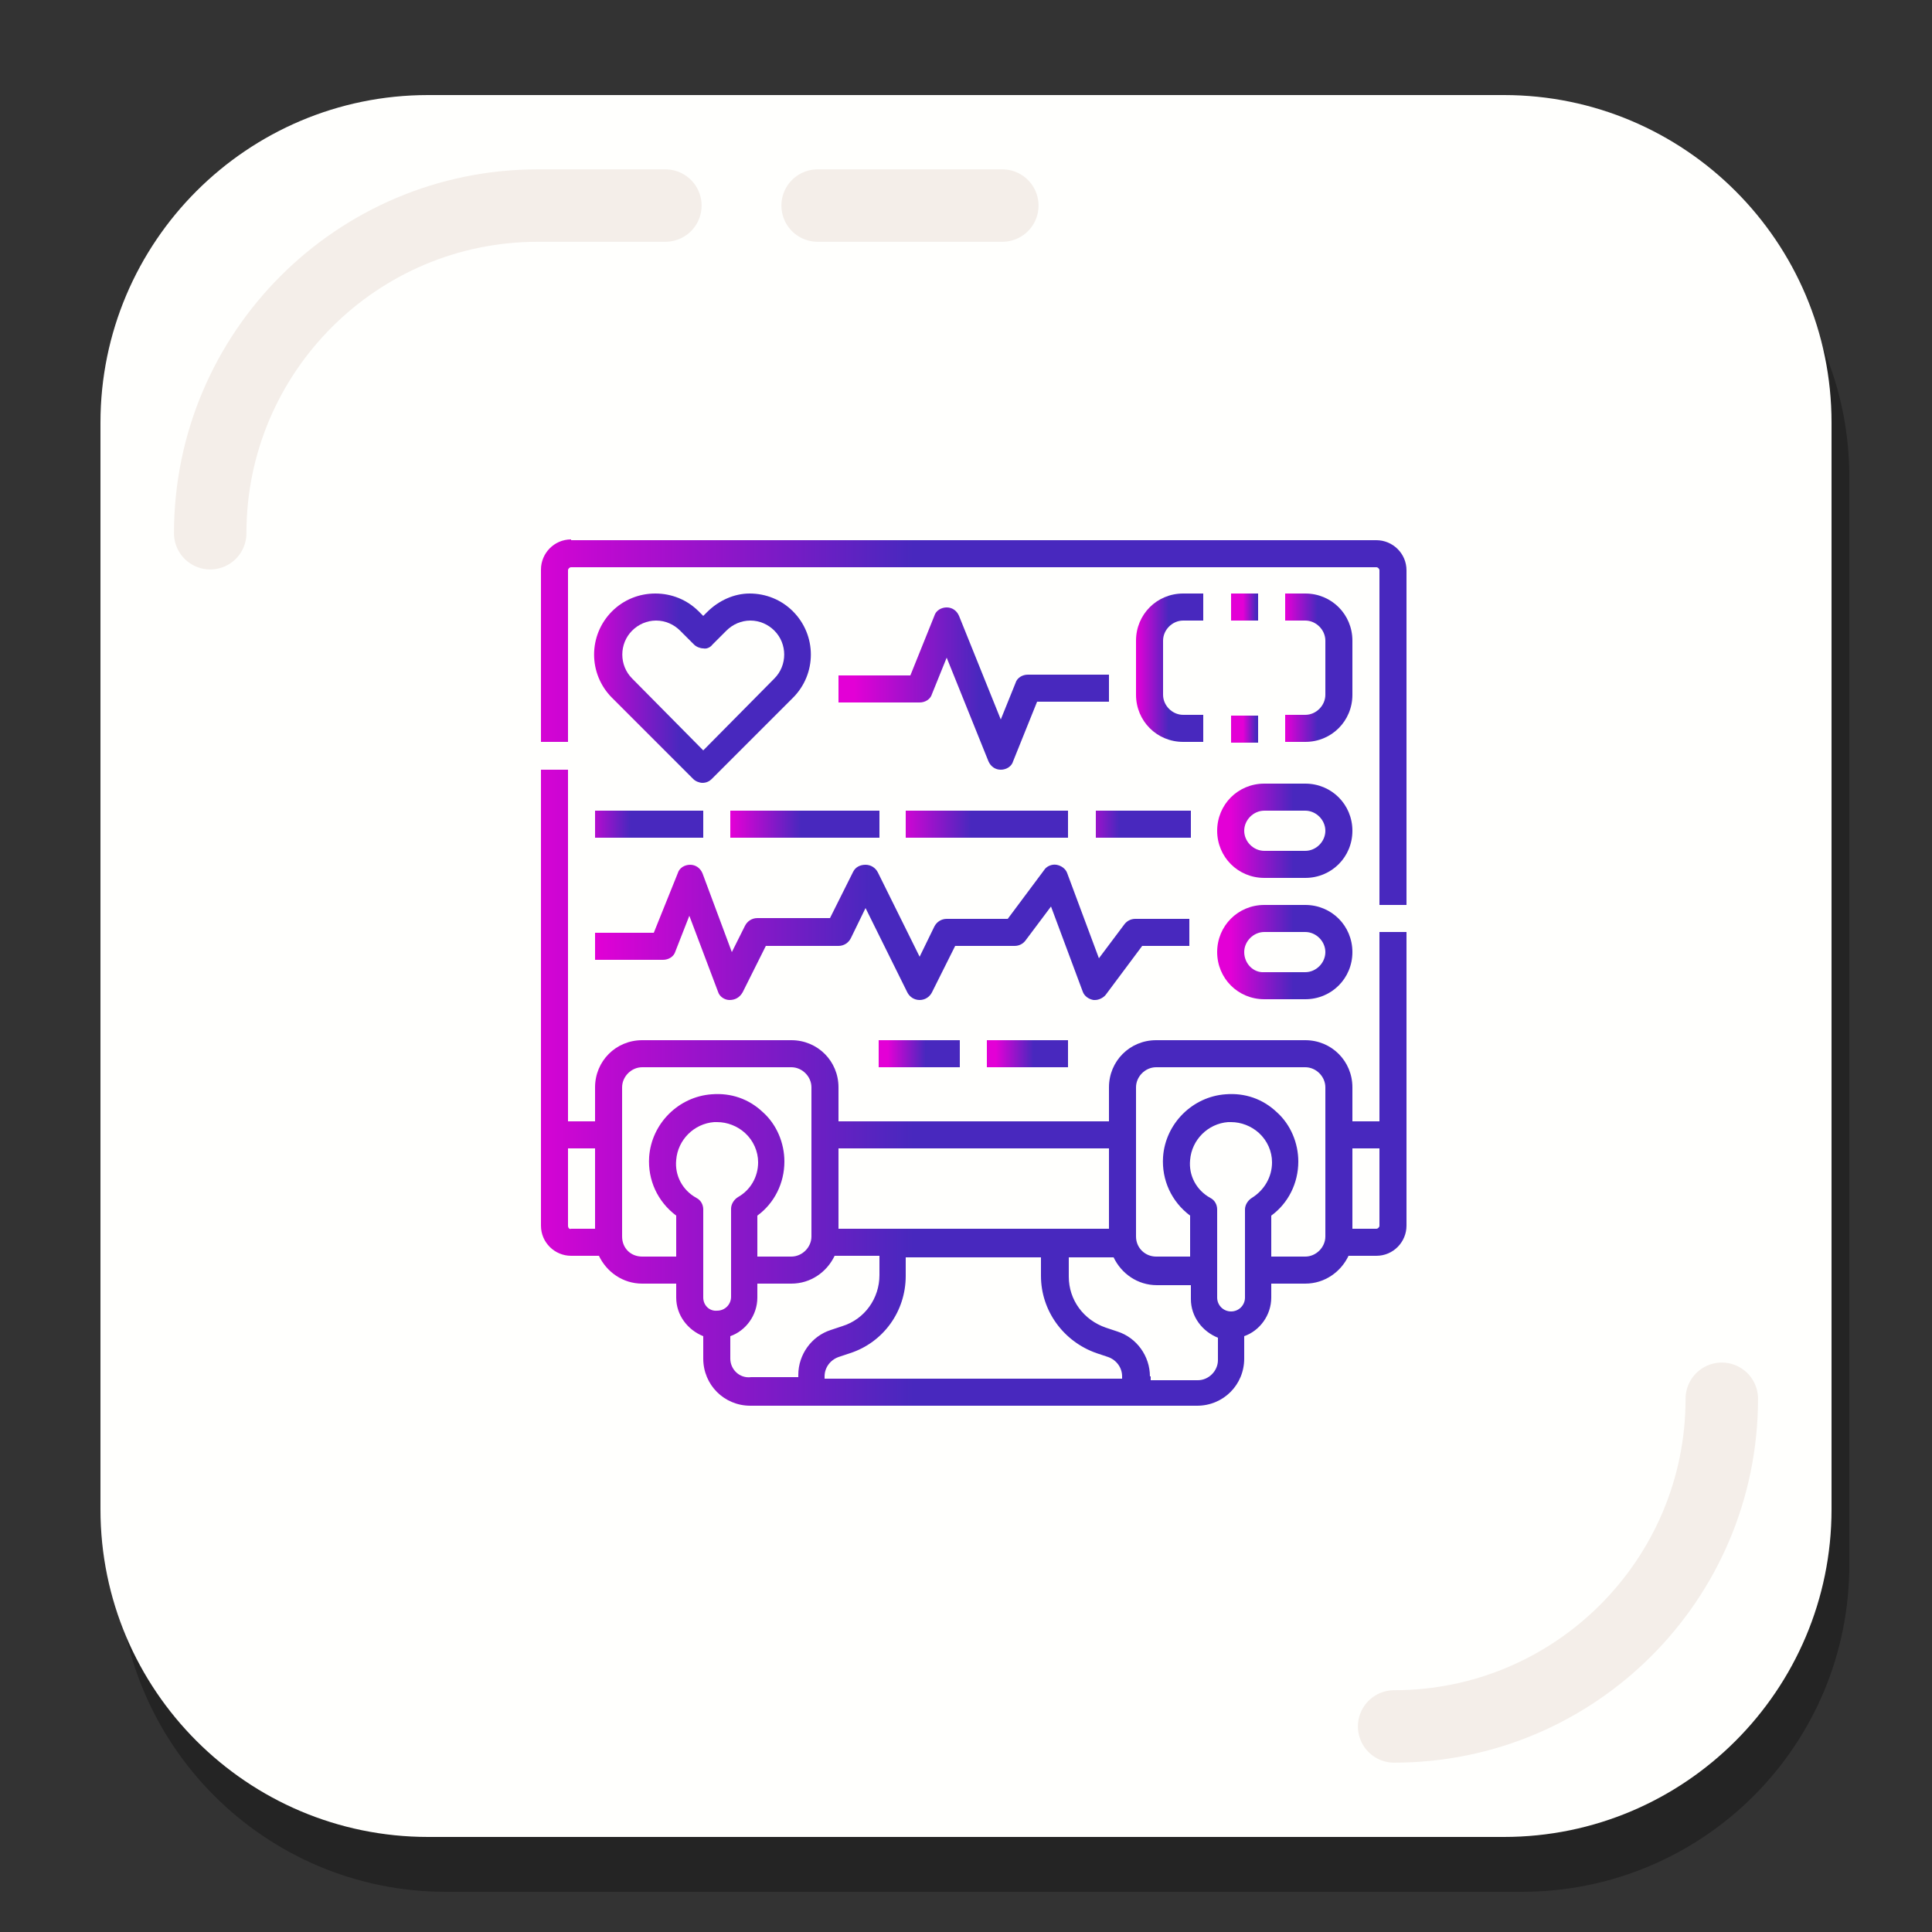<?xml version="1.0" encoding="utf-8"?>
<!-- Generator: Adobe Illustrator 19.1.0, SVG Export Plug-In . SVG Version: 6.00 Build 0)  -->
<svg version="1.1" id="Layer_1" xmlns="http://www.w3.org/2000/svg" xmlns:xlink="http://www.w3.org/1999/xlink" x="0px" y="0px"
	 viewBox="0 0 250 250" style="enable-background:new 0 0 250 250;" xml:space="preserve">
<rect x="0" y="0" width="250" height="250" fill="#333333" stroke="none"/>
<style type="text/css">
	.st0{opacity:0.3;}
	.st1{fill:#FFFFFD;}
	.st2{fill:none;stroke:#F4EEE9;stroke-width:9.374;stroke-linecap:round;stroke-miterlimit:10;}
	.st3{clip-path:url(#SVGID_2_);fill:url(#SVGID_3_);}
	.st4{clip-path:url(#SVGID_5_);fill:url(#SVGID_6_);}
	.st5{clip-path:url(#SVGID_8_);fill:url(#SVGID_9_);}
	.st6{clip-path:url(#SVGID_11_);fill:url(#SVGID_12_);}
	.st7{clip-path:url(#SVGID_14_);fill:url(#SVGID_15_);}
	.st8{clip-path:url(#SVGID_17_);fill:url(#SVGID_18_);}
	.st9{clip-path:url(#SVGID_20_);fill:url(#SVGID_21_);}
	.st10{clip-path:url(#SVGID_23_);fill:url(#SVGID_24_);}
	.st11{clip-path:url(#SVGID_26_);fill:url(#SVGID_27_);}
	.st12{clip-path:url(#SVGID_29_);fill:url(#SVGID_30_);}
	.st13{clip-path:url(#SVGID_32_);fill:url(#SVGID_33_);}
	.st14{clip-path:url(#SVGID_35_);fill:url(#SVGID_36_);}
	.st15{clip-path:url(#SVGID_38_);fill:url(#SVGID_39_);}
	.st16{clip-path:url(#SVGID_41_);fill:url(#SVGID_42_);}
	.st17{clip-path:url(#SVGID_44_);fill:url(#SVGID_45_);}
	.st18{clip-path:url(#SVGID_47_);fill:url(#SVGID_48_);}
	.st19{clip-path:url(#SVGID_50_);fill:url(#SVGID_51_);}
</style>
<g>
	<g>
		<g>
			<g class="st0">
				<path d="M196.9,244.8H57.7c-23.4,0-42.4-19-42.4-42.4V61.7c0-23.4,19-42.4,42.4-42.4h139.2c23.4,0,42.4,19,42.4,42.4v140.6
					C239.4,225.8,220.4,244.8,196.9,244.8z"/>
			</g>
			<g>
				<path class="st1" d="M194.6,237.7H55.4c-23.4,0-42.4-19-42.4-42.4V54.7c0-23.4,19-42.4,42.4-42.4h139.2
					c23.4,0,42.4,19,42.4,42.4v140.6C237,218.7,218,237.7,194.6,237.7z"/>
			</g>
		</g>
		<path class="st2" d="M27.2,69c0-23.4,19-42.4,42.4-42.4h16.5"/>
		<path class="st2" d="M222.8,181c0,23.4-19,42.4-42.4,42.4"/>
		<line class="st2" x1="105.8" y1="26.6" x2="129.7" y2="26.6"/>
	</g>
	<g>
		<g>
			<defs>
				<path id="SVGID_1_" d="M106.7,178.1c0-1.1,0.7-2.1,1.8-2.5l1.5-0.5c4.3-1.4,7.2-5.4,7.2-10v-2.4h17.5v2.4c0,4.5,2.9,8.5,7.2,10
					l1.5,0.5c1.1,0.4,1.8,1.4,1.8,2.5v0.3h-38.5V178.1z M94.5,175.8v-2.9c2-0.7,3.5-2.7,3.5-5v-1.8h4.4c2.5,0,4.6-1.5,5.6-3.6h5.8
					v2.5c0,3-1.9,5.7-4.8,6.6l-1.5,0.5c-2.5,0.8-4.2,3.2-4.2,5.8v0.3h-6.1C95.7,178.4,94.5,177.2,94.5,175.8 M148.8,178.1
					c0-2.6-1.7-5-4.2-5.8l-1.5-0.5c-2.9-1-4.8-3.6-4.8-6.6v-2.5h5.8c1,2.1,3.1,3.6,5.6,3.6h4.4v1.8c0,2.3,1.5,4.2,3.5,5v2.9
					c0,1.4-1.2,2.6-2.6,2.6h-6.1V178.1z M73.5,158.6v-10H77v10.4h-3.1C73.7,159.1,73.5,158.9,73.5,158.6 M108.5,148.6h35v10.4h-35
					V148.6z M175,148.6h3.5v10c0,0.2-0.2,0.4-0.4,0.4H175V148.6z M91,167.9v-11.4c0-0.6-0.3-1.2-0.9-1.5c-1.8-1-2.8-2.9-2.6-4.9
					c0.2-2.6,2.3-4.7,4.9-4.9c0.1,0,0.3,0,0.4,0c1.3,0,2.6,0.5,3.6,1.4c1.1,1,1.7,2.4,1.7,3.8c0,1.9-1,3.6-2.6,4.5
					c-0.5,0.3-0.9,0.9-0.9,1.5v11.4c0,1-0.8,1.8-1.8,1.8C91.8,169.7,91,168.9,91,167.9 M157.5,167.9v-11.4c0-0.6-0.3-1.2-0.9-1.5
					c-1.8-1-2.8-2.9-2.6-4.9c0.2-2.6,2.3-4.7,4.9-4.9c0.1,0,0.3,0,0.4,0c1.3,0,2.6,0.5,3.6,1.4c1.1,1,1.7,2.4,1.7,3.8
					c0,1.9-1,3.6-2.6,4.6c-0.5,0.3-0.9,0.9-0.9,1.5v11.4c0,1-0.8,1.8-1.8,1.8C158.3,169.7,157.5,168.9,157.5,167.9 M80.5,160v-19.3
					c0-1.4,1.2-2.6,2.6-2.6h19.3c1.4,0,2.6,1.2,2.6,2.6V160c0,1.4-1.2,2.6-2.6,2.6H98v-5.3c2.2-1.6,3.5-4.2,3.5-7
					c0-2.4-1-4.8-2.8-6.4c-1.8-1.7-4.1-2.5-6.6-2.3c-4.3,0.3-7.8,3.8-8.1,8.1c-0.2,3,1.1,5.8,3.5,7.6v5.3h-4.4
					C81.6,162.6,80.5,161.5,80.5,160 M147,160v-19.3c0-1.4,1.2-2.6,2.6-2.6h19.3c1.4,0,2.6,1.2,2.6,2.6V160c0,1.4-1.2,2.6-2.6,2.6
					h-4.4v-5.3c2.2-1.6,3.5-4.2,3.5-7c0-2.4-1-4.8-2.8-6.4c-1.8-1.7-4.1-2.5-6.6-2.3c-4.3,0.3-7.8,3.8-8.1,8.1
					c-0.2,3,1.1,5.8,3.5,7.6v5.3h-4.4C148.2,162.6,147,161.5,147,160 M70,99.6v59c0,2.2,1.8,3.9,3.9,3.9h3.6c1,2.1,3.1,3.6,5.6,3.6
					h4.4v1.8c0,2.3,1.5,4.2,3.5,5v2.9c0,3.4,2.7,6.1,6.1,6.1h57.8c3.4,0,6.1-2.7,6.1-6.1v-2.9c2-0.7,3.5-2.7,3.5-5v-1.8h4.4
					c2.5,0,4.6-1.5,5.6-3.6h3.6c2.2,0,3.9-1.8,3.9-3.9v-38h-3.5v24.5H175v-4.4c0-3.4-2.7-6.1-6.1-6.1h-19.3c-3.4,0-6.1,2.7-6.1,6.1
					v4.4h-35v-4.4c0-3.4-2.7-6.1-6.1-6.1H83.1c-3.4,0-6.1,2.7-6.1,6.1v4.4h-3.5V99.6H70z"/>
			</defs>
			<clipPath id="SVGID_2_">
				<use xlink:href="#SVGID_1_"  style="overflow:visible;"/>
			</clipPath>
			
				<linearGradient id="SVGID_3_" gradientUnits="userSpaceOnUse" x1="-3409.525" y1="2372.945" x2="-3409.195" y2="2372.945" gradientTransform="matrix(339.597 0 0 -339.597 1157935.75 805986.562)">
				<stop  offset="0" style="stop-color:#E300D6"/>
				<stop  offset="0.466" style="stop-color:#4828BE"/>
				<stop  offset="1" style="stop-color:#4828BE"/>
			</linearGradient>
			<rect x="70" y="99.6" class="st3" width="112.1" height="82.3"/>
		</g>
		<g>
			<defs>
				<path id="SVGID_4_" d="M73.9,69.8c-2.2,0-3.9,1.8-3.9,3.9v22.3h3.5V73.8c0-0.2,0.2-0.4,0.4-0.4h104.2c0.2,0,0.4,0.2,0.4,0.4
					v43.3h3.5V73.8c0-2.2-1.8-3.9-3.9-3.9H73.9z"/>
			</defs>
			<clipPath id="SVGID_5_">
				<use xlink:href="#SVGID_4_"  style="overflow:visible;"/>
			</clipPath>
			
				<linearGradient id="SVGID_6_" gradientUnits="userSpaceOnUse" x1="-3409.525" y1="2372.662" x2="-3409.195" y2="2372.662" gradientTransform="matrix(339.597 0 0 -339.597 1157935.75 805843.312)">
				<stop  offset="0" style="stop-color:#E300D6"/>
				<stop  offset="0.466" style="stop-color:#4828BE"/>
				<stop  offset="1" style="stop-color:#4828BE"/>
			</linearGradient>
			<rect x="70" y="69.8" class="st4" width="112.1" height="47.3"/>
		</g>
		<g>
			<defs>
				<path id="SVGID_7_" d="M161,123.2c0-1.4,1.2-2.6,2.6-2.6h5.3c1.4,0,2.6,1.2,2.6,2.6c0,1.4-1.2,2.6-2.6,2.6h-5.3
					C162.2,125.9,161,124.7,161,123.2 M163.6,117.1c-3.4,0-6.1,2.7-6.1,6.1c0,3.4,2.7,6.1,6.1,6.1h5.3c3.4,0,6.1-2.7,6.1-6.1
					c0-3.4-2.7-6.1-6.1-6.1H163.6z"/>
			</defs>
			<clipPath id="SVGID_8_">
				<use xlink:href="#SVGID_7_"  style="overflow:visible;"/>
			</clipPath>
			
				<linearGradient id="SVGID_9_" gradientUnits="userSpaceOnUse" x1="-3388.709" y1="2355.775" x2="-3388.379" y2="2355.775" gradientTransform="matrix(53.062 0 0 -53.062 179969.547 125125.609)">
				<stop  offset="0" style="stop-color:#E300D6"/>
				<stop  offset="0.466" style="stop-color:#4828BE"/>
				<stop  offset="1" style="stop-color:#4828BE"/>
			</linearGradient>
			<rect x="157.5" y="117.1" class="st5" width="17.5" height="12.3"/>
		</g>
		<g>
			<defs>
				<path id="SVGID_10_" d="M161,107.5c0-1.4,1.2-2.6,2.6-2.6h5.3c1.4,0,2.6,1.2,2.6,2.6c0,1.4-1.2,2.6-2.6,2.6h-5.3
					C162.2,110.1,161,108.9,161,107.5 M163.6,101.4c-3.4,0-6.1,2.7-6.1,6.1c0,3.4,2.7,6.1,6.1,6.1h5.3c3.4,0,6.1-2.7,6.1-6.1
					c0-3.4-2.7-6.1-6.1-6.1H163.6z"/>
			</defs>
			<clipPath id="SVGID_11_">
				<use xlink:href="#SVGID_10_"  style="overflow:visible;"/>
			</clipPath>
			
				<linearGradient id="SVGID_12_" gradientUnits="userSpaceOnUse" x1="-3388.709" y1="2355.172" x2="-3388.379" y2="2355.172" gradientTransform="matrix(53.062 0 0 -53.062 179969.547 125077.852)">
				<stop  offset="0" style="stop-color:#E300D6"/>
				<stop  offset="0.466" style="stop-color:#4828BE"/>
				<stop  offset="1" style="stop-color:#4828BE"/>
			</linearGradient>
			<rect x="157.5" y="101.4" class="st6" width="17.5" height="12.3"/>
		</g>
		<g>
			<defs>
				<path id="SVGID_13_" d="M110.4,112.8l-3,6H98c-0.7,0-1.3,0.4-1.6,1l-1.7,3.4L90.9,113c-0.3-0.7-0.9-1.1-1.6-1.1h0
					c-0.7,0-1.4,0.4-1.6,1.1l-3.1,7.7H77v3.5h8.8c0.7,0,1.4-0.4,1.6-1.1l1.8-4.6l3.7,9.8c0.2,0.7,0.9,1.1,1.5,1.1
					c0.7,0,1.3-0.3,1.7-1l3-6h9.4c0.7,0,1.3-0.4,1.6-1l1.9-3.9l5.4,10.9c0.3,0.6,0.9,1,1.6,1c0.7,0,1.3-0.4,1.6-1l3-6h7.7
					c0.6,0,1.1-0.3,1.4-0.7l3.3-4.4l4.1,11c0.2,0.6,0.8,1,1.4,1.1c0.1,0,0.2,0,0.2,0c0.5,0,1.1-0.3,1.4-0.7l4.7-6.3h6.1v-3.5h-7
					c-0.6,0-1.1,0.3-1.4,0.7l-3.3,4.4l-4.1-11c-0.2-0.6-0.8-1-1.4-1.1c-0.6-0.1-1.3,0.2-1.6,0.7l-4.7,6.3h-7.9c-0.7,0-1.3,0.4-1.6,1
					l-1.9,3.9l-5.4-10.9c-0.3-0.6-0.9-1-1.6-1C111.3,111.9,110.7,112.2,110.4,112.8"/>
			</defs>
			<clipPath id="SVGID_14_">
				<use xlink:href="#SVGID_13_"  style="overflow:visible;"/>
			</clipPath>
			
				<linearGradient id="SVGID_15_" gradientUnits="userSpaceOnUse" x1="-3407.552" y1="2371.381" x2="-3407.222" y2="2371.381" gradientTransform="matrix(233.473 0 0 -233.473 795649.062 553774.5)">
				<stop  offset="0" style="stop-color:#E300D6"/>
				<stop  offset="0.466" style="stop-color:#4828BE"/>
				<stop  offset="1" style="stop-color:#4828BE"/>
			</linearGradient>
			<rect x="77" y="111.8" class="st7" width="77" height="17.6"/>
		</g>
		<g>
			<defs>
				<path id="SVGID_16_" d="M120.9,79.7l-3.1,7.7h-9.3v3.5H119c0.7,0,1.4-0.4,1.6-1.1l1.9-4.7l5.4,13.4c0.3,0.7,0.9,1.1,1.6,1.1
					c0.7,0,1.4-0.4,1.6-1.1l3.1-7.7h9.3v-3.5H133c-0.7,0-1.4,0.4-1.6,1.1l-1.9,4.7l-5.4-13.4c-0.3-0.7-0.9-1.1-1.6-1.1
					C121.8,78.6,121.1,79,120.9,79.7"/>
			</defs>
			<clipPath id="SVGID_17_">
				<use xlink:href="#SVGID_16_"  style="overflow:visible;"/>
			</clipPath>
			
				<linearGradient id="SVGID_18_" gradientUnits="userSpaceOnUse" x1="-3400.417" y1="2365.234" x2="-3400.087" y2="2365.234" gradientTransform="matrix(106.124 0 0 -106.124 360974.969 251097.672)">
				<stop  offset="0" style="stop-color:#E300D6"/>
				<stop  offset="0.466" style="stop-color:#4828BE"/>
				<stop  offset="1" style="stop-color:#4828BE"/>
			</linearGradient>
			<rect x="108.5" y="78.6" class="st8" width="35" height="21"/>
		</g>
		<g>
			<defs>
				<rect id="SVGID_19_" x="141.8" y="104.9" width="12.3" height="3.5"/>
			</defs>
			<clipPath id="SVGID_20_">
				<use xlink:href="#SVGID_19_"  style="overflow:visible;"/>
			</clipPath>
			
				<linearGradient id="SVGID_21_" gradientUnits="userSpaceOnUse" x1="-3377.009" y1="2346.198" x2="-3376.679" y2="2346.198" gradientTransform="matrix(37.144 0 0 -37.144 125575.586 87252.539)">
				<stop  offset="0" style="stop-color:#E300D6"/>
				<stop  offset="0.466" style="stop-color:#4828BE"/>
				<stop  offset="1" style="stop-color:#4828BE"/>
			</linearGradient>
			<rect x="141.8" y="104.9" class="st9" width="12.3" height="3.5"/>
		</g>
		<g>
			<defs>
				<rect id="SVGID_22_" x="117.2" y="104.9" width="21" height="3.5"/>
			</defs>
			<clipPath id="SVGID_23_">
				<use xlink:href="#SVGID_22_"  style="overflow:visible;"/>
			</clipPath>
			
				<linearGradient id="SVGID_24_" gradientUnits="userSpaceOnUse" x1="-3391.64" y1="2358.615" x2="-3391.31" y2="2358.615" gradientTransform="matrix(63.675 0 0 -63.675 216078.297 150290.312)">
				<stop  offset="0" style="stop-color:#E300D6"/>
				<stop  offset="0.466" style="stop-color:#4828BE"/>
				<stop  offset="1" style="stop-color:#4828BE"/>
			</linearGradient>
			<rect x="117.2" y="104.9" class="st10" width="21" height="3.5"/>
		</g>
		<g>
			<defs>
				<rect id="SVGID_25_" x="94.5" y="104.9" width="19.3" height="3.5"/>
			</defs>
			<clipPath id="SVGID_26_">
				<use xlink:href="#SVGID_25_"  style="overflow:visible;"/>
			</clipPath>
			
				<linearGradient id="SVGID_27_" gradientUnits="userSpaceOnUse" x1="-3388.816" y1="2357.035" x2="-3388.486" y2="2357.035" gradientTransform="matrix(58.368 0 0 -58.368 197893.922 137682.75)">
				<stop  offset="0" style="stop-color:#E300D6"/>
				<stop  offset="0.466" style="stop-color:#4828BE"/>
				<stop  offset="1" style="stop-color:#4828BE"/>
			</linearGradient>
			<rect x="94.5" y="104.9" class="st11" width="19.3" height="3.5"/>
		</g>
		<g>
			<defs>
				<rect id="SVGID_28_" x="77" y="104.9" width="14" height="3.5"/>
			</defs>
			<clipPath id="SVGID_29_">
				<use xlink:href="#SVGID_28_"  style="overflow:visible;"/>
			</clipPath>
			
				<linearGradient id="SVGID_30_" gradientUnits="userSpaceOnUse" x1="-3378.534" y1="2349.923" x2="-3378.204" y2="2349.923" gradientTransform="matrix(42.45 0 0 -42.45 143494.656 99860.094)">
				<stop  offset="0" style="stop-color:#E300D6"/>
				<stop  offset="0.466" style="stop-color:#4828BE"/>
				<stop  offset="1" style="stop-color:#4828BE"/>
			</linearGradient>
			<rect x="77" y="104.9" class="st12" width="14" height="3.5"/>
		</g>
		<g>
			<defs>
				<path id="SVGID_31_" d="M166.3,76.8v3.5h2.6c1.4,0,2.6,1.2,2.6,2.6v7c0,1.4-1.2,2.6-2.6,2.6h-2.6v3.5h2.6c3.4,0,6.1-2.7,6.1-6.1
					v-7c0-3.4-2.7-6.1-6.1-6.1H166.3z"/>
			</defs>
			<clipPath id="SVGID_32_">
				<use xlink:href="#SVGID_31_"  style="overflow:visible;"/>
			</clipPath>
			
				<linearGradient id="SVGID_33_" gradientUnits="userSpaceOnUse" x1="-3364.089" y1="2332.736" x2="-3363.759" y2="2332.736" gradientTransform="matrix(26.531 0 0 -26.531 89419.078 61976.41)">
				<stop  offset="0" style="stop-color:#E300D6"/>
				<stop  offset="0.466" style="stop-color:#4828BE"/>
				<stop  offset="1" style="stop-color:#4828BE"/>
			</linearGradient>
			<rect x="166.3" y="76.8" class="st13" width="8.8" height="19.3"/>
		</g>
		<g>
			<defs>
				<path id="SVGID_34_" d="M153.1,76.8c-3.4,0-6.1,2.7-6.1,6.1v7c0,3.4,2.7,6.1,6.1,6.1h2.6v-3.5h-2.6c-1.4,0-2.6-1.2-2.6-2.6v-7
					c0-1.4,1.2-2.6,2.6-2.6h2.6v-3.5H153.1z"/>
			</defs>
			<clipPath id="SVGID_35_">
				<use xlink:href="#SVGID_34_"  style="overflow:visible;"/>
			</clipPath>
			
				<linearGradient id="SVGID_36_" gradientUnits="userSpaceOnUse" x1="-3362.615" y1="2332.736" x2="-3362.285" y2="2332.736" gradientTransform="matrix(26.531 0 0 -26.531 89360.711 61976.41)">
				<stop  offset="0" style="stop-color:#E300D6"/>
				<stop  offset="0.466" style="stop-color:#4828BE"/>
				<stop  offset="1" style="stop-color:#4828BE"/>
			</linearGradient>
			<rect x="147" y="76.8" class="st14" width="8.8" height="19.3"/>
		</g>
		<g>
			<defs>
				<rect id="SVGID_37_" x="159.3" y="76.8" width="3.5" height="3.5"/>
			</defs>
			<clipPath id="SVGID_38_">
				<use xlink:href="#SVGID_37_"  style="overflow:visible;"/>
			</clipPath>
			
				<linearGradient id="SVGID_39_" gradientUnits="userSpaceOnUse" x1="-3287.883" y1="2266.333" x2="-3287.552" y2="2266.333" gradientTransform="matrix(10.612 0 0 -10.612 35051.652 24129.871)">
				<stop  offset="0" style="stop-color:#E300D6"/>
				<stop  offset="0.466" style="stop-color:#4828BE"/>
				<stop  offset="1" style="stop-color:#4828BE"/>
			</linearGradient>
			<rect x="159.3" y="76.8" class="st15" width="3.5" height="3.5"/>
		</g>
		<g>
			<defs>
				<rect id="SVGID_40_" x="159.3" y="92.6" width="3.5" height="3.5"/>
			</defs>
			<clipPath id="SVGID_41_">
				<use xlink:href="#SVGID_40_"  style="overflow:visible;"/>
			</clipPath>
			
				<linearGradient id="SVGID_42_" gradientUnits="userSpaceOnUse" x1="-3287.883" y1="2269.348" x2="-3287.552" y2="2269.348" gradientTransform="matrix(10.612 0 0 -10.612 35051.652 24177.627)">
				<stop  offset="0" style="stop-color:#E300D6"/>
				<stop  offset="0.466" style="stop-color:#4828BE"/>
				<stop  offset="1" style="stop-color:#4828BE"/>
			</linearGradient>
			<rect x="159.3" y="92.6" class="st16" width="3.5" height="3.5"/>
		</g>
		<g>
			<defs>
				<rect id="SVGID_43_" x="127.7" y="134.6" width="10.5" height="3.5"/>
			</defs>
			<clipPath id="SVGID_44_">
				<use xlink:href="#SVGID_43_"  style="overflow:visible;"/>
			</clipPath>
			
				<linearGradient id="SVGID_45_" gradientUnits="userSpaceOnUse" x1="-3369.951" y1="2343.129" x2="-3369.621" y2="2343.129" gradientTransform="matrix(31.837 0 0 -31.837 107417.742 74735.195)">
				<stop  offset="0" style="stop-color:#E300D6"/>
				<stop  offset="0.466" style="stop-color:#4828BE"/>
				<stop  offset="1" style="stop-color:#4828BE"/>
			</linearGradient>
			<rect x="127.7" y="134.6" class="st17" width="10.5" height="3.5"/>
		</g>
		<g>
			<defs>
				<rect id="SVGID_46_" x="113.7" y="134.6" width="10.5" height="3.5"/>
			</defs>
			<clipPath id="SVGID_47_">
				<use xlink:href="#SVGID_46_"  style="overflow:visible;"/>
			</clipPath>
			
				<linearGradient id="SVGID_48_" gradientUnits="userSpaceOnUse" x1="-3369.057" y1="2343.129" x2="-3368.727" y2="2343.129" gradientTransform="matrix(31.837 0 0 -31.837 107375.289 74735.195)">
				<stop  offset="0" style="stop-color:#E300D6"/>
				<stop  offset="0.466" style="stop-color:#4828BE"/>
				<stop  offset="1" style="stop-color:#4828BE"/>
			</linearGradient>
			<rect x="113.7" y="134.6" class="st18" width="10.5" height="3.5"/>
		</g>
		<g>
			<defs>
				<path id="SVGID_49_" d="M92.2,83.4l1.8-1.8c0.8-0.8,1.9-1.3,3.1-1.3c1.2,0,2.3,0.5,3.1,1.3c1.7,1.7,1.7,4.5,0,6.2L91,97.1
					l-9.2-9.3c-1.7-1.7-1.7-4.5,0-6.2c0.8-0.8,1.9-1.3,3.1-1.3c1.2,0,2.3,0.5,3.1,1.3l1.8,1.8c0.3,0.3,0.8,0.5,1.2,0.5
					C91.4,84,91.9,83.8,92.2,83.4 M91.5,79.2L91,79.7l-0.6-0.6c-1.5-1.5-3.5-2.3-5.6-2.3c-2.1,0-4.1,0.8-5.6,2.3
					c-3.1,3.1-3.1,8.1,0,11.2l10.5,10.5c0.3,0.3,0.8,0.5,1.2,0.5c0.5,0,0.9-0.2,1.2-0.5l10.5-10.5c3.1-3.1,3.1-8.1,0-11.2
					c-1.5-1.5-3.5-2.3-5.6-2.3C95,76.8,93,77.7,91.5,79.2"/>
			</defs>
			<clipPath id="SVGID_50_">
				<use xlink:href="#SVGID_49_"  style="overflow:visible;"/>
			</clipPath>
			
				<linearGradient id="SVGID_51_" gradientUnits="userSpaceOnUse" x1="-3396.262" y1="2362.539" x2="-3395.932" y2="2362.539" gradientTransform="matrix(84.873 0 0 -84.873 288326.875 200604.125)">
				<stop  offset="0" style="stop-color:#E300D6"/>
				<stop  offset="0.466" style="stop-color:#4828BE"/>
				<stop  offset="1" style="stop-color:#4828BE"/>
			</linearGradient>
			<rect x="76.2" y="76.8" class="st19" width="29.5" height="24.5"/>
		</g>
	</g>
</g>
</svg>
